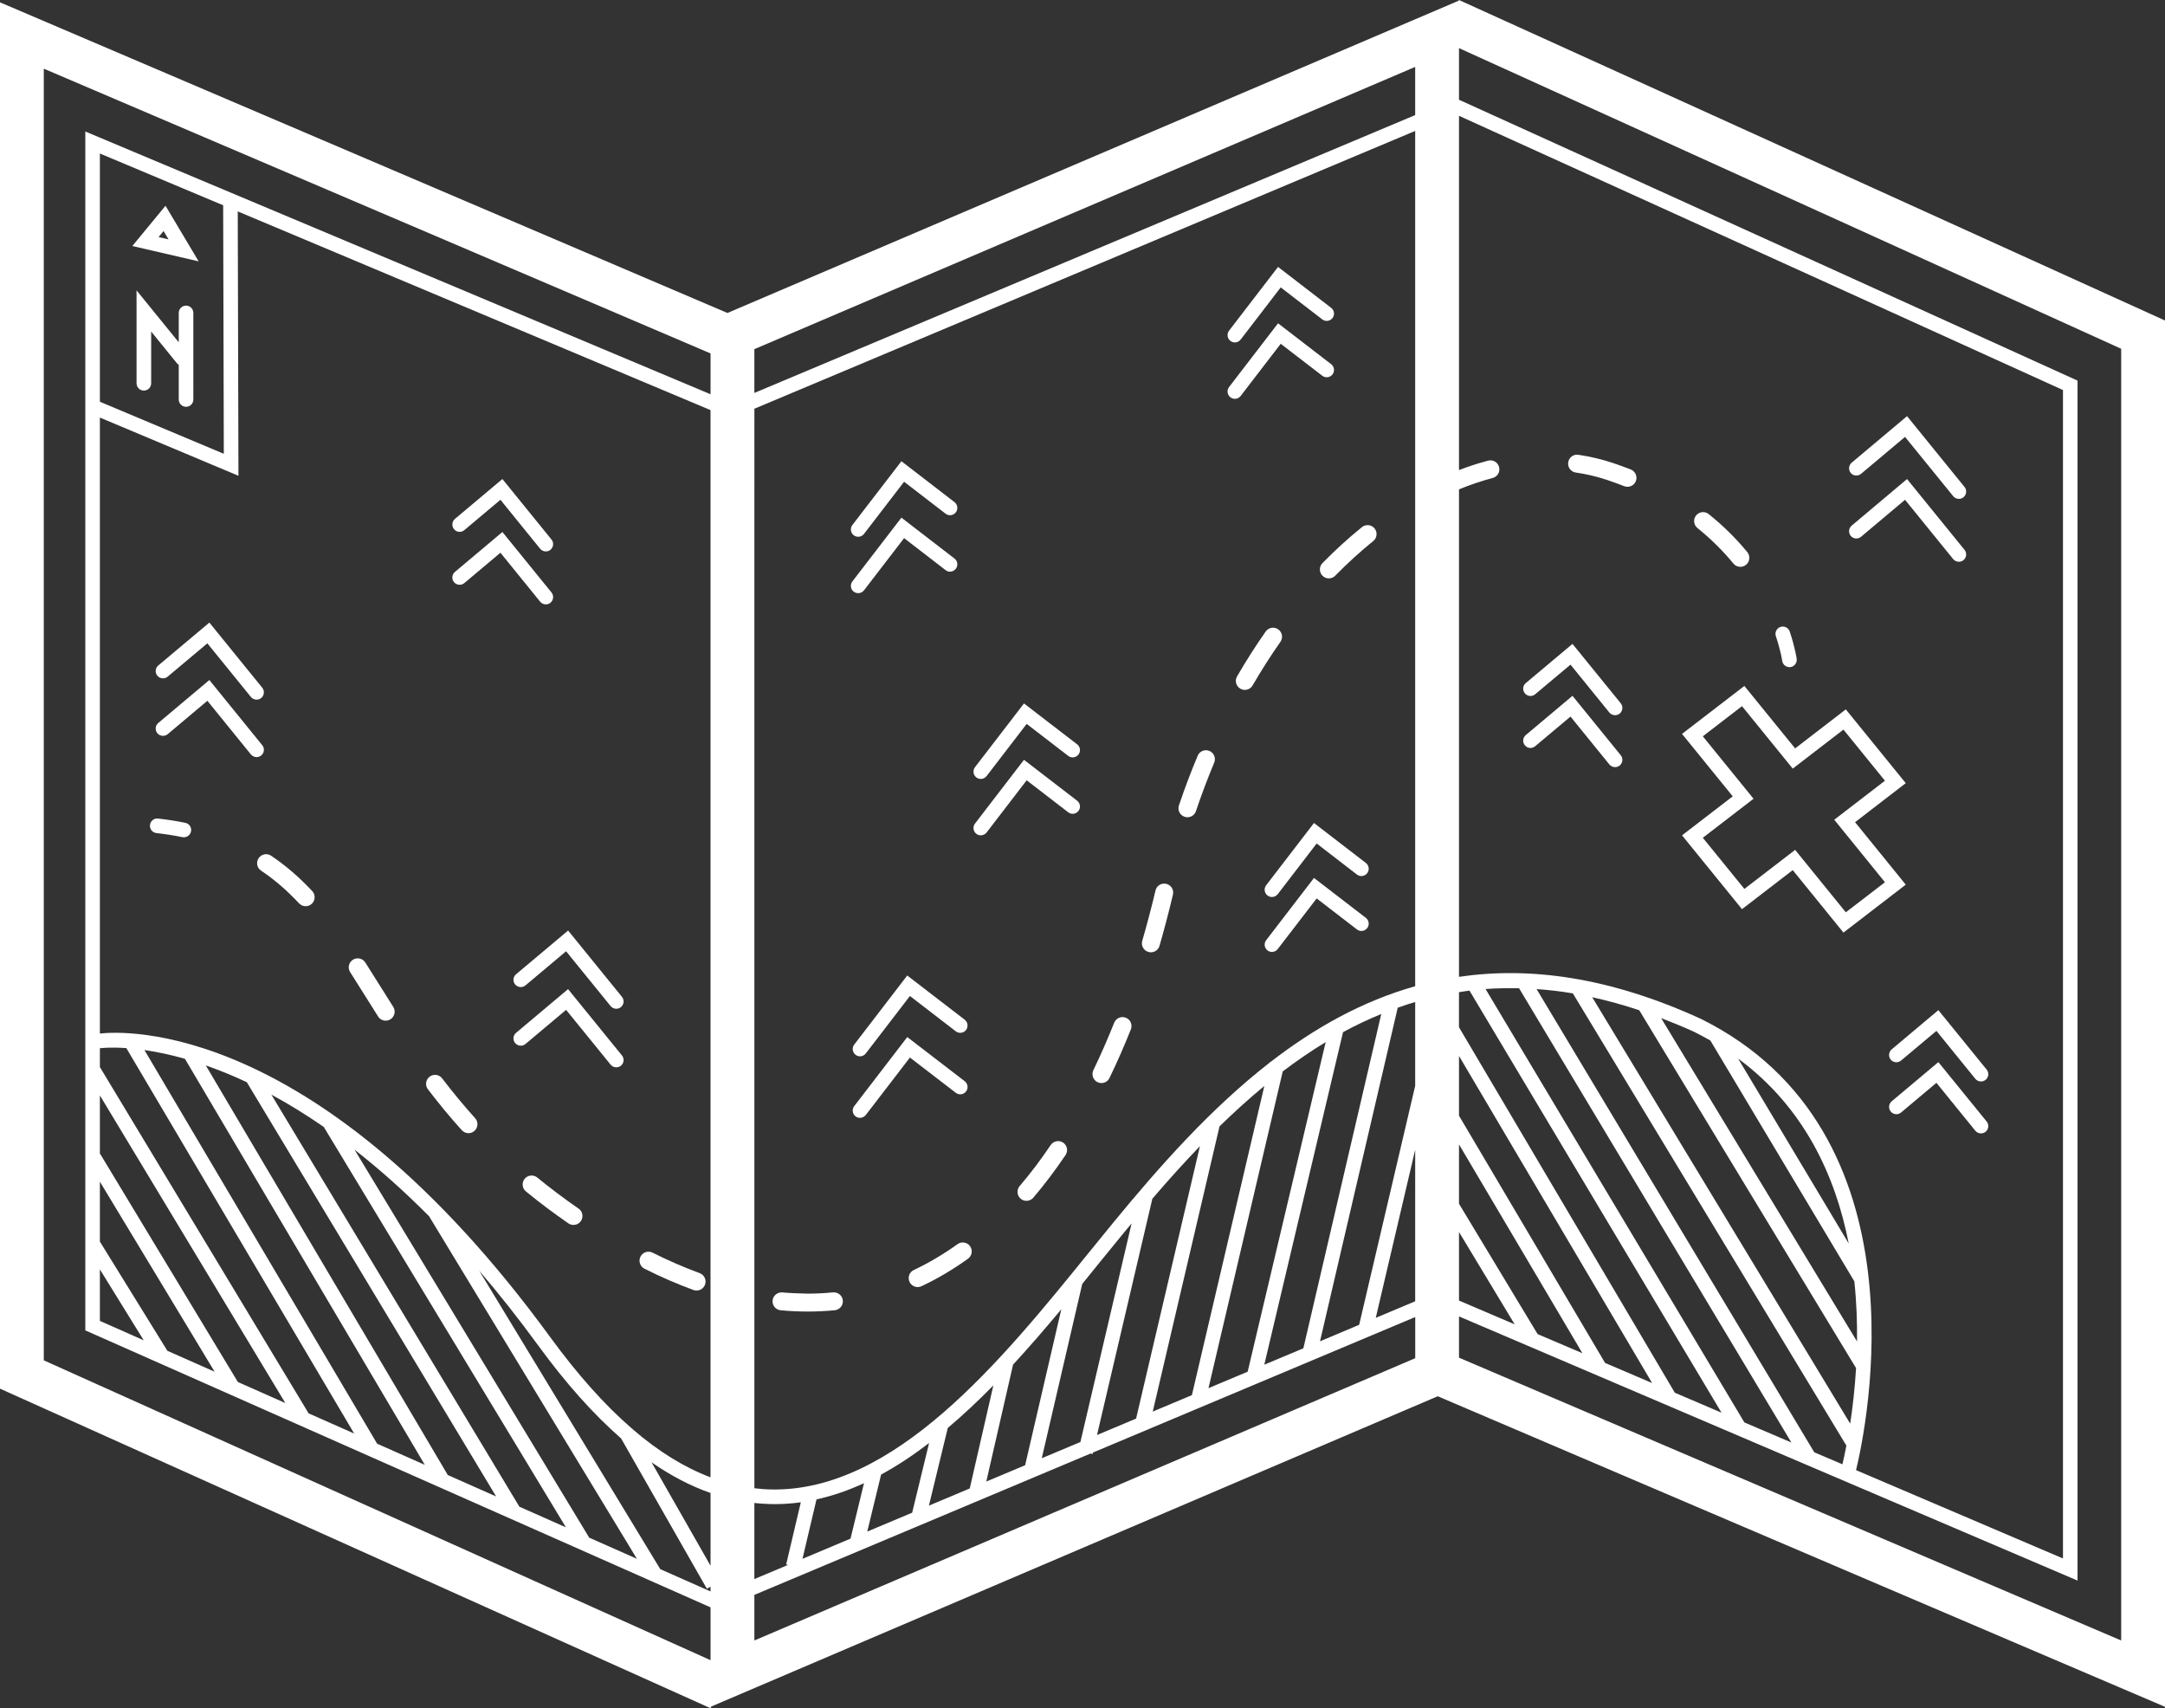 <?xml version="1.0" encoding="UTF-8" standalone="no"?>
<svg
   xmlns:dc="http://purl.org/dc/elements/1.1/"
   xmlns:cc="http://creativecommons.org/ns#"
   xmlns:rdf="http://www.w3.org/1999/02/22-rdf-syntax-ns#"
   xmlns:svg="http://www.w3.org/2000/svg"
   xmlns="http://www.w3.org/2000/svg"
   xmlns:sodipodi="http://sodipodi.sourceforge.net/DTD/sodipodi-0.dtd"
   xmlns:inkscape="http://www.inkscape.org/namespaces/inkscape"
   height="68.72"
   width="87.109"
   version="1.1"
   x="0px"
   y="0px"
   viewBox="0 0 87.109 68.72"
   enable-background="new 0 0 100 100"
   xml:space="preserve"
   id="svg1053"
   sodipodi:docname="places.svg"
   style="fill:#ffffff"
   inkscape:version="0.92.5 (2060ec1f9f, 2020-04-08)"><rect x="0" y="0" width="87.109" height="68.72" fill="#333333" stroke="none"/><defs
     id="defs1057" /><sodipodi:namedview
     pagecolor="#ffffff"
     bordercolor="#666666"
     borderopacity="1"
     objecttolerance="10"
     gridtolerance="10"
     guidetolerance="10"
     inkscape:pageopacity="0"
     inkscape:pageshadow="2"
     inkscape:window-width="1920"
     inkscape:window-height="1043"
     id="namedview1055"
     showgrid="false"
     inkscape:pagecheckerboard="true"
     fit-margin-top="0"
     fit-margin-left="0"
     fit-margin-right="0"
     fit-margin-bottom="0"
     inkscape:zoom="7.99"
     inkscape:cx="43.65"
     inkscape:cy="35.051"
     inkscape:window-x="0"
     inkscape:window-y="0"
     inkscape:window-maximized="1"
     inkscape:current-layer="svg1053" /><g
     id="g1051"
     transform="translate(-6.35,-16.331)"><path
       d="M 93.459,84.995 V 29.225 L 65.052,16.331 65.039,16.36 35.618,28.922 6.35,16.425 v 55.77 l 28.588,12.856 0.03,-0.068 29.231,-12.482 z M 50.488,74.061 52.715,64.555 c 0.618,-0.721 1.256,-1.431 1.914,-2.115 L 52.061,73.4 Z m -2.222,0.934 1.628,-7.012 c 0.239,-0.295 0.476,-0.588 0.708,-0.876 0.331,-0.408 0.656,-0.808 0.973,-1.191 0.1,-0.123 0.201,-0.246 0.305,-0.368 l -2.06,8.794 z M 32.916,79.457 25.63,67.449 c 0.783,0.914 1.578,1.916 2.386,3.024 1.108,1.519 2.214,2.754 3.325,3.726 l 3.45,6.046 0.148,-0.083 v 0.191 z M 36.702,32.774 63.29,21.598 v 34.408 c -2.139,0.604 -4.061,1.686 -5.818,3.046 l -0.022,-0.005 -0.006,0.026 c -2.355,1.829 -4.419,4.149 -6.324,6.47 -0.316,0.387 -0.641,0.786 -0.973,1.195 -3.48,4.295 -7.799,9.628 -12.797,9.513 -0.216,-0.004 -0.432,-0.024 -0.647,-0.049 V 32.774 Z m 28.351,33.12 2.24,3.714 -2.24,-0.956 z m 3.163,4.107 -3.163,-5.244 v -2.388 l 4.965,8.4 z m 2.714,1.159 -5.877,-9.946 v -2.403 l 7.771,13.159 z m 2.806,1.198 -8.684,-14.703 v -1.409 c 0.142,-0.022 0.28,-0.047 0.423,-0.063 l 10.14,16.979 z m 2.799,1.196 -10.413,-17.435 c 0.44,-0.033 0.891,-0.041 1.348,-0.031 l 10.956,18.273 z m 2.812,1.201 -11.172,-18.634 c 0.477,0.033 0.962,0.088 1.459,0.173 L 80.64,74.487 c -0.062,0.32 -0.118,0.575 -0.16,0.751 z m -4.181,-16.566 5.785,9.675 0.007,-0.004 c 0.09,0.844 0.119,1.665 0.11,2.438 l -7.883,-13.01 c 0.438,0.168 0.88,0.348 1.333,0.555 0.225,0.112 0.438,0.227 0.648,0.346 z m 1.118,0.728 c 2.657,1.959 3.917,4.723 4.449,7.438 z m -3.978,-1.944 8.723,14.396 c -0.05,0.843 -0.142,1.603 -0.236,2.234 L 70.413,56.449 c 0.614,0.134 1.247,0.308 1.893,0.524 z m 2.465,0.339 C 71.092,55.632 67.889,55.21 65.053,55.628 V 36.017 c 0.452,-0.186 0.907,-0.339 1.355,-0.457 0.192,-0.05 0.309,-0.247 0.258,-0.439 -0.05,-0.193 -0.245,-0.309 -0.439,-0.259 -0.39,0.101 -0.783,0.23 -1.174,0.38 V 20.99 L 89.354,32.022 V 79.027 L 81.028,75.473 C 81.437,73.791 83.97,61.855 74.771,57.312 Z M 34.939,75.763 c -1.05,-0.396 -2.092,-1.038 -3.132,-1.933 l -0.022,-0.038 -0.012,0.007 C 30.681,72.855 29.59,71.632 28.491,70.127 19.157,57.336 11.302,57.802 10.369,57.91 V 33.13 l 5.575,2.341 -0.028,-10.635 19.022,7.993 v 42.934 z m -19.61,-51.174 0.026,9.998 -4.986,-2.094 v -9.986 z m -4.96,42.809 1.763,2.852 -1.763,-0.781 z m 2.715,3.274 -2.715,-4.392 v -2.411 l 4.616,7.645 z m 2.837,1.256 -5.54,-9.176 -0.012,0.006 v -2.359 l 7.461,12.375 z m 2.846,1.261 -8.398,-13.931 v -0.803 l 0.007,0.046 c 0.018,-0.003 0.391,-0.052 1.057,-0.006 L 20.6,74.001 Z m 2.757,1.221 -9.363,-15.837 c 0.464,0.067 1.011,0.177 1.63,0.353 l 9.651,16.334 z m 2.843,1.26 -9.737,-16.479 c 0.513,0.18 1.065,0.4 1.651,0.677 l 10.031,16.664 z m 2.881,1.275 -9.98,-16.578 c 0.668,0.359 1.372,0.79 2.109,1.3 l 9.743,16.108 z m 2.809,1.245 -9.442,-15.608 c 0.959,0.749 1.961,1.632 2.998,2.677 l 8.363,13.782 z m 4.882,1.13 -2.374,-4.162 c 0.786,0.545 1.576,0.956 2.374,1.235 z m 2.396,-2.482 c 0.063,0.002 0.125,0.003 0.189,0.003 0.354,0 0.702,-0.026 1.047,-0.074 l -0.59,2.502 0.076,0.017 -1.355,0.57 v -3.061 c 0.21,0.023 0.421,0.038 0.633,0.043 z m 1.867,-0.187 c 0.652,-0.144 1.288,-0.365 1.911,-0.653 l -0.542,2.231 -1.933,0.812 z m 2.599,-0.999 c 0.661,-0.359 1.304,-0.788 1.931,-1.269 l -0.681,2.802 -1.807,0.76 z m 2.683,-1.875 c 0.627,-0.53 1.24,-1.106 1.834,-1.712 l -0.95,4.146 -1.643,0.69 z m 2.627,-2.548 c 0.67,-0.727 1.317,-1.478 1.941,-2.227 l -1.456,6.274 -1.562,0.656 z m 8.307,-9.586 c 0.584,-0.568 1.184,-1.113 1.803,-1.625 l -2.915,12.438 -1.575,0.662 z m 2.543,-2.21 c 0.56,-0.423 1.134,-0.819 1.728,-1.179 l -3.139,13.259 -1.577,0.663 z m 2.426,-1.58 c 0.499,-0.271 1.012,-0.514 1.538,-0.729 l -3.134,13.448 -1.572,0.66 z m 2.201,-0.983 c 0.23,-0.083 0.465,-0.16 0.702,-0.229 v 3.372 l -2.254,9.614 -1.575,0.663 z m 0.702,5.715 v 6.095 l -1.586,0.667 z M 91.695,82.326 65.053,70.949 v -1.66 L 89.94,79.916 V 31.643 L 65.053,20.344 V 18.267 L 91.696,30.362 V 82.326 Z M 63.29,19.023 v 1.938 L 36.702,32.138 V 30.377 Z M 8.112,71.056 V 19.094 l 26.827,11.455 v 1.643 L 9.782,21.621 v 48.23 l 22.727,10.066 0.003,0.004 10e-4,-0.002 2.426,1.075 v 2.125 z m 28.59,11.27 v -1.834 l 13.527,-5.686 0.081,0.021 0.013,-0.06 2.222,-0.934 0.018,0.003 0.003,-0.012 10.726,-4.509 v 1.656 z"
       id="path965"
       inkscape:connector-curvature="0" /><path
       d="m 80.989,49.407 2.039,-1.57 -2.412,-2.968 -2.039,1.57 -2.042,-2.513 -2.509,1.929 2.041,2.512 -2.041,1.569 2.413,2.97 2.042,-1.571 2.04,2.513 2.507,-1.928 z m -2.412,1.114 -2.042,1.57 -1.672,-2.057 2.041,-1.57 -2.041,-2.512 1.576,-1.213 2.042,2.513 2.04,-1.57 1.67,2.057 -2.04,1.569 2.04,2.515 -1.575,1.209 z"
       id="path967"
       inkscape:connector-curvature="0" /><path
       d="m 78.057,42.916 c 0.021,0.147 0.146,0.254 0.292,0.254 0.012,0 0.024,0 0.039,-0.002 0.159,-0.022 0.273,-0.169 0.252,-0.33 -0.003,-0.019 -0.061,-0.445 -0.28,-1.101 -0.052,-0.154 -0.221,-0.236 -0.372,-0.185 -0.155,0.051 -0.237,0.217 -0.186,0.372 0.2,0.598 0.255,0.988 0.255,0.992 z"
       id="path969"
       inkscape:connector-curvature="0" /><path
       d="m 52.555,54.626 c 0.032,0.011 0.067,0.016 0.1,0.016 0.157,0 0.302,-0.103 0.348,-0.261 0.193,-0.673 0.377,-1.365 0.54,-2.06 0.047,-0.194 -0.074,-0.388 -0.269,-0.434 -0.196,-0.046 -0.388,0.075 -0.432,0.269 -0.163,0.683 -0.342,1.363 -0.533,2.022 -0.057,0.192 0.053,0.393 0.246,0.448 z"
       id="path971"
       inkscape:connector-curvature="0" /><path
       d="m 24.931,61.799 c 0.072,0.078 0.169,0.119 0.268,0.119 0.086,0 0.173,-0.03 0.241,-0.093 0.149,-0.133 0.161,-0.362 0.027,-0.51 -0.457,-0.508 -0.891,-1.03 -1.327,-1.601 -0.119,-0.16 -0.346,-0.188 -0.505,-0.068 -0.157,0.119 -0.19,0.346 -0.069,0.505 0.448,0.587 0.893,1.126 1.365,1.648 z"
       id="path973"
       inkscape:connector-curvature="0" /><path
       d="m 21.087,56.467 0.476,0.757 c 0.068,0.109 0.186,0.167 0.304,0.167 0.067,0 0.134,-0.017 0.194,-0.055 0.168,-0.106 0.218,-0.331 0.112,-0.499 l -0.475,-0.754 c -0.22,-0.352 -0.437,-0.696 -0.651,-1.033 -0.109,-0.168 -0.333,-0.216 -0.499,-0.109 -0.168,0.108 -0.217,0.331 -0.109,0.499 0.214,0.333 0.428,0.677 0.648,1.027 z"
       id="path975"
       inkscape:connector-curvature="0" /><path
       d="m 16.854,51.356 c 0.54,0.361 1.04,0.793 1.53,1.317 0.072,0.076 0.167,0.114 0.265,0.114 0.087,0 0.177,-0.032 0.246,-0.097 0.146,-0.137 0.153,-0.365 0.018,-0.511 -0.529,-0.565 -1.07,-1.03 -1.656,-1.424 -0.163,-0.11 -0.388,-0.066 -0.5,0.099 -0.113,0.167 -0.069,0.392 0.097,0.502 z"
       id="path977"
       inkscape:connector-curvature="0" /><path
       d="m 37.761,69.043 c 0.363,0.033 0.727,0.05 1.084,0.05 0.004,0 0.008,0 0.011,0 0.362,0 0.726,-0.017 1.083,-0.052 0.197,-0.021 0.343,-0.197 0.322,-0.395 -0.02,-0.199 -0.192,-0.336 -0.395,-0.324 -0.333,0.033 -0.672,0.051 -1.01,0.051 -0.349,-0.01 -0.685,-0.017 -1.028,-0.049 -0.192,-0.016 -0.375,0.127 -0.393,0.326 -0.017,0.199 0.128,0.373 0.326,0.393 z"
       id="path979"
       inkscape:connector-curvature="0" /><path
       d="m 44.877,66.382 c -0.566,0.406 -1.158,0.757 -1.758,1.039 -0.181,0.084 -0.258,0.299 -0.174,0.479 0.062,0.132 0.192,0.209 0.327,0.209 0.052,0 0.104,-0.012 0.155,-0.035 0.639,-0.301 1.268,-0.673 1.871,-1.106 0.161,-0.116 0.199,-0.342 0.082,-0.503 -0.117,-0.164 -0.342,-0.199 -0.503,-0.083 z"
       id="path981"
       inkscape:connector-curvature="0" /><path
       d="m 50.51,59.867 c 0.051,0.023 0.104,0.035 0.156,0.035 0.135,0 0.264,-0.075 0.324,-0.204 0.304,-0.627 0.593,-1.284 0.86,-1.955 0.074,-0.186 -0.017,-0.396 -0.199,-0.469 -0.188,-0.075 -0.398,0.017 -0.471,0.2 -0.262,0.655 -0.544,1.3 -0.838,1.91 -0.087,0.179 -0.01,0.396 0.168,0.483 z"
       id="path983"
       inkscape:connector-curvature="0" /><path
       d="m 48.625,62.395 c -0.397,0.59 -0.817,1.146 -1.249,1.65 -0.129,0.151 -0.111,0.379 0.04,0.509 0.069,0.058 0.151,0.086 0.235,0.086 0.102,0 0.203,-0.044 0.275,-0.127 0.447,-0.526 0.883,-1.104 1.297,-1.716 0.111,-0.164 0.067,-0.388 -0.097,-0.499 -0.162,-0.11 -0.389,-0.069 -0.501,0.097 z"
       id="path985"
       inkscape:connector-curvature="0" /><path
       d="m 27.968,63.703 c -0.155,-0.126 -0.382,-0.104 -0.508,0.05 -0.125,0.154 -0.104,0.382 0.05,0.508 0.544,0.447 1.12,0.879 1.71,1.285 0.062,0.044 0.132,0.063 0.205,0.063 0.114,0 0.227,-0.055 0.297,-0.156 0.112,-0.164 0.071,-0.39 -0.093,-0.501 -0.573,-0.395 -1.132,-0.816 -1.661,-1.249 z"
       id="path987"
       inkscape:connector-curvature="0" /><path
       d="m 71.963,35.217 c -0.23,-0.09 -0.47,-0.177 -0.717,-0.26 -0.451,-0.15 -0.917,-0.261 -1.39,-0.33 -0.196,-0.033 -0.381,0.107 -0.409,0.305 -0.029,0.198 0.106,0.381 0.305,0.409 0.431,0.062 0.856,0.164 1.265,0.3 0.235,0.079 0.462,0.161 0.681,0.248 0.046,0.017 0.09,0.025 0.134,0.025 0.143,0 0.28,-0.086 0.337,-0.228 0.071,-0.186 -0.021,-0.395 -0.206,-0.469 z"
       id="path989"
       inkscape:connector-curvature="0" /><path
       d="m 76.095,39.004 c 0.071,0.086 0.175,0.13 0.279,0.13 0.08,0 0.162,-0.027 0.229,-0.082 0.153,-0.126 0.176,-0.354 0.051,-0.508 -0.457,-0.556 -0.98,-1.072 -1.555,-1.532 -0.154,-0.124 -0.381,-0.1 -0.507,0.056 -0.124,0.155 -0.099,0.382 0.057,0.507 0.534,0.43 1.019,0.91 1.446,1.429 z"
       id="path991"
       inkscape:connector-curvature="0" /><path
       d="m 59.564,39.496 c 0.07,0.069 0.159,0.103 0.252,0.103 0.092,0 0.187,-0.036 0.256,-0.108 0.492,-0.502 1.007,-0.97 1.529,-1.393 0.155,-0.125 0.181,-0.353 0.055,-0.508 -0.124,-0.155 -0.352,-0.178 -0.508,-0.053 -0.544,0.44 -1.08,0.927 -1.59,1.448 -0.139,0.143 -0.136,0.371 0.006,0.511 z"
       id="path993"
       inkscape:connector-curvature="0" /><path
       d="m 54.011,49.189 c 0.039,0.013 0.077,0.02 0.115,0.02 0.15,0 0.293,-0.095 0.342,-0.246 0.224,-0.664 0.473,-1.321 0.735,-1.95 0.078,-0.184 -0.008,-0.396 -0.191,-0.472 -0.187,-0.078 -0.396,0.009 -0.473,0.193 -0.272,0.646 -0.526,1.319 -0.755,1.999 -0.063,0.188 0.038,0.393 0.227,0.456 z"
       id="path995"
       inkscape:connector-curvature="0" /><path
       d="m 57.78,41.65 c -0.165,-0.115 -0.388,-0.077 -0.505,0.087 -0.401,0.572 -0.789,1.179 -1.152,1.805 -0.1,0.172 -0.042,0.393 0.131,0.493 0.057,0.033 0.119,0.05 0.181,0.05 0.124,0 0.247,-0.064 0.313,-0.179 0.352,-0.607 0.729,-1.198 1.119,-1.753 0.114,-0.163 0.076,-0.388 -0.087,-0.503 z"
       id="path997"
       inkscape:connector-curvature="0" /><path
       d="m 32.28,67.37 c 0.665,0.334 1.328,0.622 1.974,0.857 0.039,0.014 0.082,0.021 0.124,0.021 0.147,0 0.286,-0.091 0.338,-0.237 0.069,-0.188 -0.028,-0.394 -0.215,-0.463 -0.619,-0.227 -1.257,-0.503 -1.896,-0.823 -0.178,-0.09 -0.396,-0.02 -0.486,0.161 -0.088,0.178 -0.016,0.396 0.161,0.484 z"
       id="path999"
       inkscape:connector-curvature="0" /><path
       d="m 13.806,49.432 c -0.354,-0.072 -0.722,-0.13 -1.096,-0.171 -0.163,-0.022 -0.306,0.097 -0.325,0.258 -0.019,0.161 0.096,0.307 0.258,0.325 0.357,0.041 0.709,0.096 1.047,0.165 0.019,0.003 0.039,0.005 0.057,0.005 0.137,0 0.261,-0.096 0.288,-0.235 0.033,-0.161 -0.07,-0.315 -0.229,-0.347 z"
       id="path1001"
       inkscape:connector-curvature="0" /><path
       d="m 40.72,58.353 c -0.099,0.128 -0.075,0.313 0.054,0.411 0.052,0.041 0.115,0.062 0.177,0.062 0.088,0 0.175,-0.039 0.234,-0.115 l 1.776,-2.312 1.845,1.421 c 0.129,0.099 0.313,0.075 0.413,-0.053 0.098,-0.131 0.074,-0.314 -0.054,-0.414 l -2.312,-1.778 z"
       id="path1003"
       inkscape:connector-curvature="0" /><path
       d="m 44.807,60.294 c 0.129,0.099 0.313,0.076 0.413,-0.055 0.098,-0.129 0.074,-0.312 -0.054,-0.411 L 42.854,58.051 40.72,60.83 c -0.099,0.127 -0.075,0.312 0.054,0.411 0.052,0.042 0.115,0.06 0.177,0.06 0.088,0 0.175,-0.04 0.234,-0.114 l 1.776,-2.312 z"
       id="path1005"
       inkscape:connector-curvature="0" /><path
       d="m 59.218,49.44 -1.923,2.503 c -0.1,0.129 -0.076,0.314 0.053,0.412 0.054,0.042 0.116,0.061 0.179,0.061 0.088,0 0.176,-0.038 0.233,-0.113 l 1.566,-2.039 1.621,1.25 c 0.129,0.098 0.313,0.074 0.412,-0.055 0.1,-0.129 0.074,-0.312 -0.053,-0.412 z"
       id="path1007"
       inkscape:connector-curvature="0" /><path
       d="m 59.218,51.65 -1.923,2.504 c -0.1,0.127 -0.076,0.312 0.053,0.411 0.054,0.042 0.116,0.061 0.179,0.061 0.088,0 0.176,-0.039 0.233,-0.115 l 1.566,-2.037 1.621,1.248 c 0.129,0.099 0.313,0.076 0.412,-0.054 0.1,-0.128 0.074,-0.313 -0.053,-0.412 z"
       id="path1009"
       inkscape:connector-curvature="0" /><path
       d="m 40.88,37.925 c 0.088,0 0.176,-0.04 0.233,-0.115 l 1.613,-2.099 1.67,1.286 c 0.127,0.099 0.312,0.076 0.411,-0.054 0.1,-0.128 0.075,-0.312 -0.053,-0.412 l -2.136,-1.645 -1.972,2.565 c -0.099,0.129 -0.075,0.312 0.053,0.413 0.056,0.041 0.118,0.061 0.181,0.061 z"
       id="path1011"
       inkscape:connector-curvature="0" /><path
       d="m 40.88,40.193 c 0.088,0 0.176,-0.039 0.233,-0.114 l 1.613,-2.099 1.67,1.287 c 0.127,0.1 0.312,0.075 0.411,-0.054 0.1,-0.129 0.075,-0.313 -0.053,-0.412 l -2.136,-1.645 -1.972,2.565 c -0.099,0.128 -0.075,0.313 0.053,0.412 0.056,0.041 0.118,0.06 0.181,0.06 z"
       id="path1013"
       inkscape:connector-curvature="0" /><path
       d="m 56.035,30.107 c 0.089,0 0.176,-0.04 0.232,-0.115 l 1.613,-2.099 1.672,1.287 c 0.128,0.099 0.312,0.075 0.412,-0.054 0.098,-0.129 0.074,-0.313 -0.056,-0.412 l -2.136,-1.645 -1.971,2.564 c -0.099,0.129 -0.074,0.312 0.054,0.412 0.055,0.041 0.118,0.062 0.18,0.062 z"
       id="path1015"
       inkscape:connector-curvature="0" /><path
       d="m 56.035,32.376 c 0.089,0 0.176,-0.04 0.232,-0.115 l 1.613,-2.099 1.672,1.285 c 0.128,0.099 0.312,0.077 0.412,-0.054 0.098,-0.128 0.074,-0.312 -0.056,-0.412 l -2.136,-1.644 -1.971,2.565 c -0.099,0.128 -0.074,0.313 0.054,0.412 0.055,0.041 0.118,0.062 0.18,0.062 z"
       id="path1017"
       inkscape:connector-curvature="0" /><path
       d="m 45.812,47.667 c 0.088,0 0.175,-0.04 0.234,-0.115 l 1.612,-2.099 1.672,1.287 c 0.129,0.099 0.312,0.074 0.412,-0.054 0.099,-0.128 0.075,-0.313 -0.054,-0.412 L 47.55,44.63 45.579,47.194 c -0.098,0.129 -0.074,0.313 0.054,0.412 0.053,0.042 0.116,0.061 0.179,0.061 z"
       id="path1019"
       inkscape:connector-curvature="0" /><path
       d="m 45.812,49.936 c 0.088,0 0.175,-0.04 0.234,-0.115 l 1.612,-2.099 1.672,1.287 c 0.129,0.099 0.312,0.075 0.412,-0.054 0.099,-0.129 0.075,-0.312 -0.054,-0.412 l -2.138,-1.645 -1.971,2.565 c -0.098,0.128 -0.074,0.313 0.054,0.412 0.053,0.042 0.116,0.061 0.179,0.061 z"
       id="path1021"
       inkscape:connector-curvature="0" /><path
       d="m 12.719,43.102 c -0.125,0.104 -0.141,0.29 -0.037,0.413 0.104,0.125 0.291,0.142 0.414,0.037 l 1.597,-1.34 1.752,2.157 c 0.058,0.072 0.144,0.108 0.229,0.108 0.064,0 0.131,-0.021 0.185,-0.065 0.125,-0.103 0.145,-0.288 0.043,-0.414 l -2.128,-2.621 z"
       id="path1023"
       inkscape:connector-curvature="0" /><path
       d="m 16.902,46.31 -2.129,-2.622 -2.055,1.728 c -0.124,0.104 -0.14,0.289 -0.036,0.414 0.104,0.123 0.29,0.139 0.415,0.036 l 1.597,-1.343 1.751,2.158 c 0.059,0.07 0.144,0.108 0.229,0.108 0.064,0 0.131,-0.021 0.185,-0.066 0.126,-0.103 0.145,-0.287 0.043,-0.413 z"
       id="path1025"
       inkscape:connector-curvature="0" /><path
       d="m 27.078,55.935 c 0.105,0.125 0.291,0.142 0.415,0.037 l 1.634,-1.372 1.791,2.205 c 0.058,0.071 0.142,0.108 0.229,0.108 0.064,0 0.13,-0.022 0.185,-0.066 0.126,-0.102 0.145,-0.287 0.042,-0.414 l -2.166,-2.667 -2.091,1.756 c -0.127,0.103 -0.144,0.288 -0.039,0.413 z"
       id="path1027"
       inkscape:connector-curvature="0" /><path
       d="m 29.206,56.123 -2.092,1.758 c -0.124,0.104 -0.141,0.289 -0.036,0.413 0.105,0.124 0.29,0.141 0.415,0.036 l 1.634,-1.373 1.791,2.204 c 0.058,0.073 0.142,0.108 0.229,0.108 0.064,0 0.13,-0.021 0.185,-0.064 0.126,-0.103 0.145,-0.288 0.042,-0.413 z"
       id="path1029"
       inkscape:connector-curvature="0" /><path
       d="m 25.032,37.658 1.453,-1.221 1.598,1.97 c 0.059,0.071 0.145,0.108 0.229,0.108 0.064,0 0.13,-0.021 0.185,-0.066 0.125,-0.102 0.145,-0.287 0.043,-0.413 l -1.976,-2.434 -1.909,1.604 c -0.125,0.105 -0.14,0.29 -0.037,0.415 0.105,0.126 0.29,0.141 0.414,0.037 z"
       id="path1031"
       inkscape:connector-curvature="0" /><path
       d="m 25.032,39.788 1.453,-1.221 1.598,1.97 c 0.059,0.071 0.145,0.108 0.229,0.108 0.064,0 0.13,-0.021 0.185,-0.066 0.125,-0.102 0.145,-0.287 0.043,-0.413 l -1.976,-2.433 -1.909,1.605 c -0.125,0.104 -0.14,0.289 -0.037,0.414 0.105,0.124 0.29,0.14 0.414,0.036 z"
       id="path1033"
       inkscape:connector-curvature="0" /><path
       d="m 69.619,42.234 -1.879,1.577 c -0.125,0.104 -0.14,0.29 -0.035,0.414 0.103,0.125 0.288,0.14 0.412,0.036 l 1.422,-1.192 1.564,1.927 c 0.059,0.071 0.144,0.107 0.229,0.107 0.066,0 0.131,-0.021 0.187,-0.065 0.123,-0.103 0.145,-0.288 0.042,-0.414 z"
       id="path1035"
       inkscape:connector-curvature="0" /><path
       d="m 69.619,44.323 -1.879,1.579 c -0.125,0.104 -0.14,0.29 -0.035,0.414 0.103,0.124 0.288,0.141 0.412,0.036 l 1.422,-1.194 1.564,1.927 c 0.059,0.071 0.144,0.107 0.229,0.107 0.066,0 0.131,-0.021 0.187,-0.065 0.123,-0.102 0.145,-0.287 0.042,-0.413 z"
       id="path1037"
       inkscape:connector-curvature="0" /><path
       d="m 84.34,56.968 -1.878,1.578 c -0.124,0.104 -0.14,0.292 -0.036,0.415 0.104,0.123 0.29,0.14 0.414,0.034 l 1.422,-1.192 1.564,1.926 c 0.058,0.073 0.143,0.108 0.228,0.108 0.066,0 0.131,-0.021 0.187,-0.065 0.125,-0.102 0.144,-0.286 0.042,-0.413 z"
       id="path1039"
       inkscape:connector-curvature="0" /><path
       d="m 84.34,59.059 -1.878,1.577 c -0.124,0.105 -0.14,0.288 -0.036,0.414 0.104,0.125 0.291,0.14 0.414,0.036 l 1.422,-1.194 1.564,1.927 c 0.058,0.071 0.143,0.108 0.228,0.108 0.066,0 0.131,-0.021 0.187,-0.065 0.125,-0.104 0.144,-0.288 0.042,-0.413 z"
       id="path1041"
       inkscape:connector-curvature="0" /><path
       d="m 81.228,35.394 1.771,-1.487 1.938,2.385 c 0.058,0.071 0.142,0.108 0.228,0.108 0.064,0 0.13,-0.021 0.185,-0.065 0.126,-0.103 0.146,-0.287 0.043,-0.414 l -2.313,-2.848 -2.227,1.871 c -0.124,0.104 -0.141,0.29 -0.037,0.414 0.103,0.123 0.288,0.139 0.412,0.036 z"
       id="path1043"
       inkscape:connector-curvature="0" /><path
       d="m 81.228,37.926 1.771,-1.489 1.937,2.386 c 0.059,0.071 0.143,0.108 0.229,0.108 0.064,0 0.13,-0.021 0.185,-0.066 0.126,-0.102 0.146,-0.286 0.043,-0.414 l -2.313,-2.848 -2.227,1.873 c -0.124,0.104 -0.141,0.29 -0.037,0.415 0.103,0.123 0.288,0.139 0.412,0.035 z"
       id="path1045"
       inkscape:connector-curvature="0" /><path
       d="m 13.836,28.626 c -0.163,0 -0.294,0.131 -0.294,0.293 v 1.183 l -1.698,-2.089 v 3.738 c 0,0.162 0.132,0.293 0.294,0.293 0.164,0 0.294,-0.132 0.294,-0.293 v -2.083 l 1.037,1.277 c 0.021,0.025 0.046,0.043 0.073,0.06 v 1.398 c 0,0.162 0.131,0.293 0.294,0.293 0.163,0 0.293,-0.131 0.293,-0.293 V 28.92 c 0,-0.163 -0.13,-0.294 -0.293,-0.294 z"
       id="path1047"
       inkscape:connector-curvature="0" /><path
       d="m 13.009,24.608 -1.335,1.62 2.668,0.617 z m -0.078,1.017 0.2,0.336 -0.4,-0.092 z"
       id="path1049"
       inkscape:connector-curvature="0" /></g></svg>